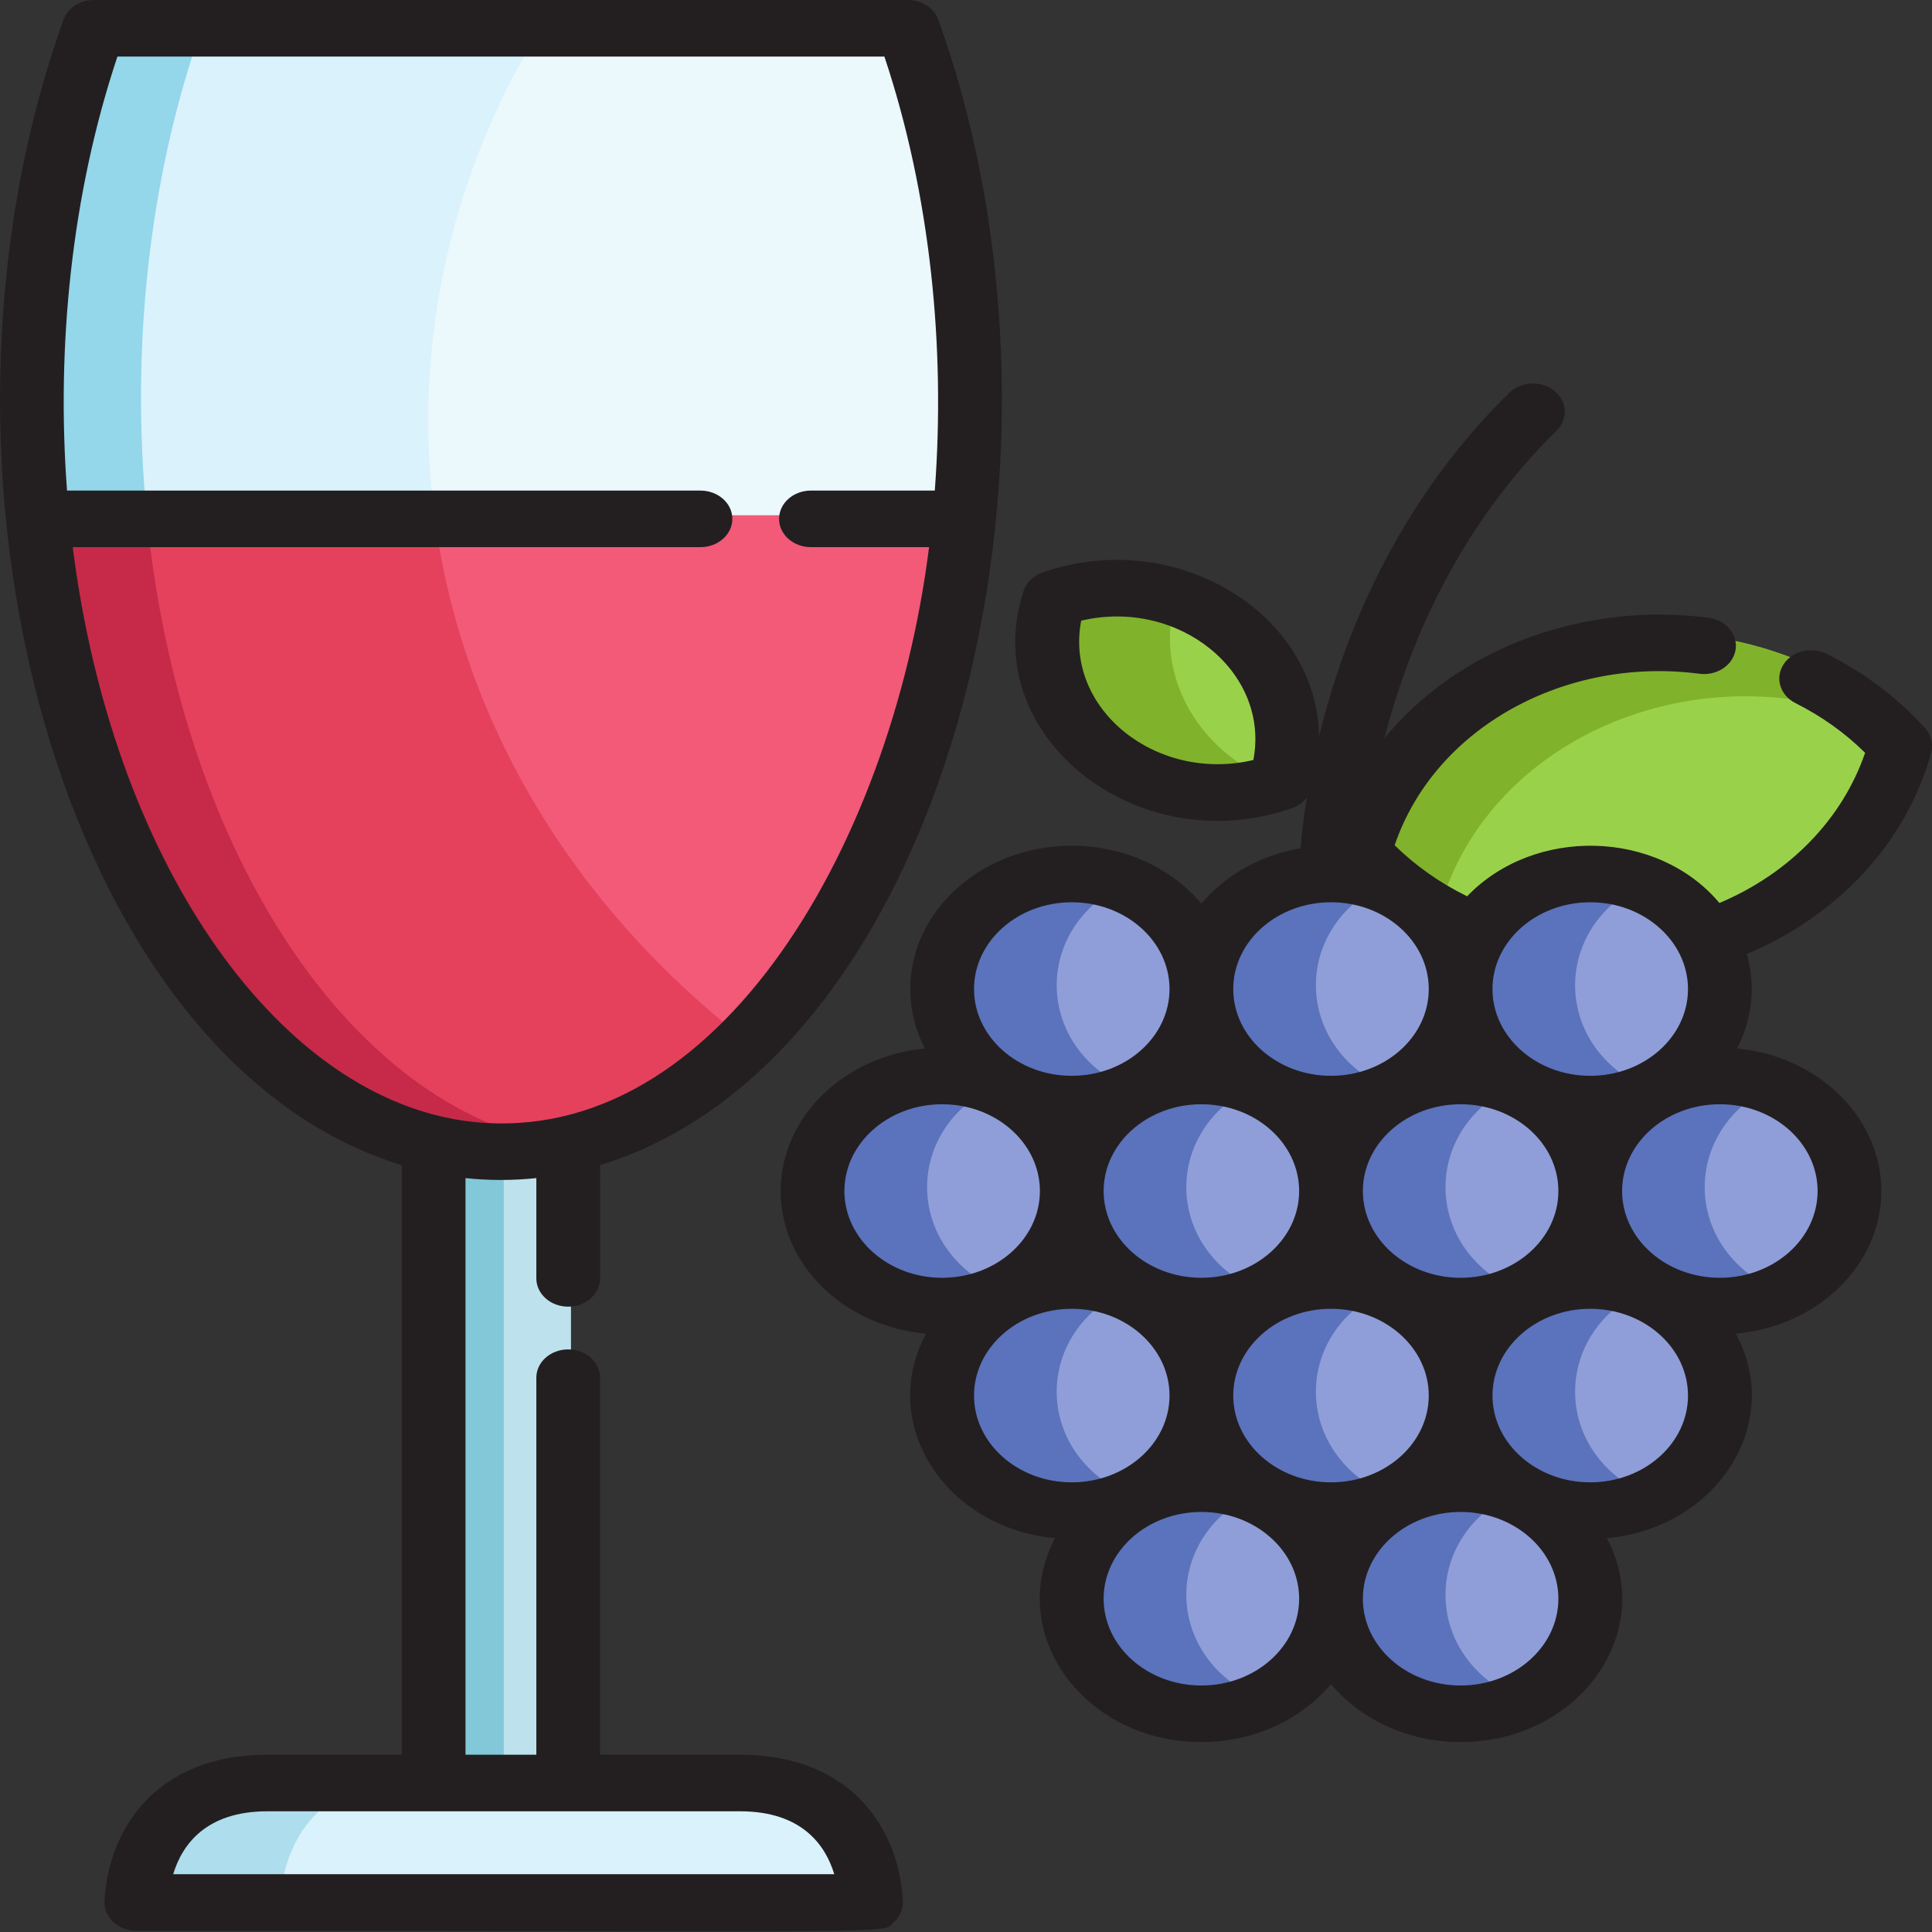 <?xml version="1.0" encoding="UTF-8" standalone="no"?>
<!-- icon666.com - MILLIONS vector ICONS FREE -->

<svg
   version="1.1"
   id="Layer_1"
   x="0px"
   y="0px"
   viewBox="0 0 336 336"
   xml:space="preserve"
   sodipodi:docname="wine.svg"
   width="336"
   height="336"
   inkscape:version="1.3.1 (9b9bdc1480, 2023-11-25, custom)"
   xmlns:inkscape="http://www.inkscape.org/namespaces/inkscape"
   xmlns:sodipodi="http://sodipodi.sourceforge.net/DTD/sodipodi-0.dtd"
   xmlns="http://www.w3.org/2000/svg"
   xmlns:svg="http://www.w3.org/2000/svg"><rect x="0" y="0" width="336" height="336" fill="#333333" stroke="none"/><defs
     id="defs39" /><sodipodi:namedview
     id="namedview39"
     pagecolor="#ffffff"
     bordercolor="#000000"
     borderopacity="0.25"
     inkscape:showpageshadow="2"
     inkscape:pageopacity="0.0"
     inkscape:pagecheckerboard="0"
     inkscape:deskcolor="#d1d1d1"
     inkscape:zoom="1.5781281"
     inkscape:cx="227.16787"
     inkscape:cy="141.94031"
     inkscape:window-width="1920"
     inkscape:window-height="1011"
     inkscape:window-x="0"
     inkscape:window-y="32"
     inkscape:window-maximized="1"
     inkscape:current-layer="Layer_1" /><path
     style="fill:#d9f2fc;stroke-width:0.696"
     d="M 154.558,4.287 H 20.645 c -2.288,0 -4.304,1.335 -4.956,3.282 C 7.171,32.981 4.007,62.996 7.346,92.627 H 167.857 c 3.35,-29.76 0.141,-59.745 -8.344,-85.057 -0.651,-1.947 -2.667,-3.282 -4.955,-3.282 z"
     id="path1" /><path
     style="fill:#ebf8fc;stroke-width:0.696"
     d="M 154.558,4.287 H 94.369 C 77.162,32.025 71.429,63.058 75.968,92.627 h 91.89 c 3.35,-29.76 0.141,-59.745 -8.344,-85.057 -0.652,-1.948 -2.668,-3.283 -4.956,-3.283 z"
     id="path2" /><path
     style="fill:#94d6ea;stroke-width:0.696"
     d="m 25.504,89.626 h 0.015 C 22.605,59.87 26.23,31.217 34.158,7.569 34.81,5.622 36.825,4.287 39.114,4.287 H 20.645 c -2.288,0 -4.304,1.335 -4.956,3.282 C 7.593,31.721 4.191,60.37 7.05,89.626 v 0 c 0.098,1 0.183,2.006 0.296,3 2.312,0 16.155,0 18.468,0 7.39e-4,6.56e-4 -0.294,-2.844 -0.31,-3 z"
     id="path3" /><path
     style="fill:#9ad14b;stroke-width:0.696"
     d="m 215.64,107.604 c -13.964,-11.31 -32.601,-6.425 -33.248,-4.438 -7.271,22.213 17.436,41.757 41.274,33.433 1.994,-0.696 6.218,-17.454 -8.027,-28.996 z"
     id="path4" /><path
     style="fill:#81b22b;stroke-width:0.696"
     d="m 204.729,103.167 c 0.185,-0.568 0.589,-0.752 1.126,-0.935 -7.195,-2.46 -15.276,-2.473 -22.585,0.081 -0.426,0.148 -0.751,0.464 -0.878,0.854 -7.223,22.066 17.164,41.637 41.027,33.515 -14.789,-5.054 -23.318,-19.371 -18.69,-33.515 z"
     id="path5" /><path
     style="fill:#9ad14b;stroke-width:0.696"
     d="m 277.101,111.05 c -20.672,4.065 -36.629,17.95 -41.644,36.238 -0.108,0.395 -0.004,0.812 0.282,1.131 5.573,6.191 12.861,11.148 21.076,14.332 0.692,0.268 1.502,0.029 1.875,-0.555 8.313,-12.997 29.734,-12.57 37.232,0.984 0.335,0.606 1.131,0.884 1.831,0.654 17.297,-5.607 30.232,-18.47 34.601,-34.407 0.106,-0.387 0.008,-0.795 -0.265,-1.11 -13.028,-15.069 -36.719,-20.839 -54.989,-17.267 z"
     id="path6" /><path
     style="fill:#81b22b;stroke-width:0.696"
     d="m 250.274,158.441 c 8.655,-31.568 48.736,-47.345 81.476,-30.506 -13.19,-14.718 -36.272,-20.477 -54.648,-16.885 -20.672,4.065 -36.629,17.95 -41.644,36.238 -0.108,0.395 -0.004,0.812 0.282,1.131 4.248,4.718 9.493,8.716 15.384,11.763 -0.552,-0.593 -1.055,-0.991 -0.85,-1.742 z"
     id="path7" /><path
     style="fill:#bee2ed;stroke-width:0.696"
     d="m 75.903,196.524 v 115.236 h 23.398 c 0,-5.315 0,-111.695 0,-115.236 -7.553,1.806 -15.556,1.879 -23.398,0 z"
     id="path8" /><g
     id="g10"
     transform="matrix(0.739,0,0,0.656,-21.172,0)"><path
       style="fill:#82c8d8"
       d="m 147.2,301.581 c -5.304,0 -10.791,-0.756 -15.832,-2.116 V 475.063 H 147.2 Z"
       id="path9" /><path
       style="fill:#82c8d8"
       d="m 163.032,301.581 v -2.116 c -2.653,0.715 -5.245,1.22 -7.916,1.583 2.882,0.373 5.505,0.533 7.916,0.533 z"
       id="path10" /></g><path
     style="fill:#e5415c;stroke-width:0.696"
     d="M 122.302,89.626 H 7.036 c 6.127,62.375 39.864,110.086 80.566,110.086 40.703,0 74.44,-47.711 80.566,-110.086 h -26.66"
     id="path11" /><path
     style="fill:#c62a48;stroke-width:0.696"
     d="M 96.83,198.883 C 60.986,192.415 32.181,148.774 25.821,92.626 h -0.007 c 0,0 -0.295,-2.844 -0.31,-3 -2.311,0 -16.155,0 -18.468,0 3.844,39.177 23.049,93.877 63.995,107.388 8.55,2.807 17.261,3.411 25.8,1.869 z"
     id="path12" /><path
     style="fill:#f25a78;stroke-width:0.696"
     d="m 75.552,89.626 c 4.698,36.328 24.724,68.515 54.201,91.321 20.156,-19.51 34.611,-52.585 38.416,-91.321 -4.021,0 -88.531,0 -92.617,0 z"
     id="path13" /><g
     id="g24"
     transform="matrix(0.739,0,0,0.656,-21.172,0)"><circle
       style="fill:#8f9ed8"
       cx="342.528"
       cy="261.205"
       r="30.5"
       id="circle13" /><circle
       style="fill:#8f9ed8"
       cx="434.019"
       cy="314.744"
       r="30.499"
       id="circle14" /><circle
       style="fill:#8f9ed8"
       cx="251.027"
       cy="314.744"
       r="30.5"
       id="circle15" /><circle
       style="fill:#8f9ed8"
       cx="373.021"
       cy="314.744"
       r="30.5"
       id="circle16" /><circle
       style="fill:#8f9ed8"
       cx="312.024"
       cy="314.744"
       r="30.499"
       id="circle17" /><circle
       style="fill:#8f9ed8"
       cx="373.021"
       cy="422.821"
       r="30.5"
       id="circle18" /><circle
       style="fill:#8f9ed8"
       cx="312.024"
       cy="422.821"
       r="30.499"
       id="circle19" /><circle
       style="fill:#8f9ed8"
       cx="281.521"
       cy="261.205"
       r="30.499"
       id="circle20" /><circle
       style="fill:#8f9ed8"
       cx="342.528"
       cy="368.962"
       r="30.5"
       id="circle21" /><circle
       style="fill:#8f9ed8"
       cx="403.525"
       cy="368.962"
       r="30.499"
       id="circle22" /><circle
       style="fill:#8f9ed8"
       cx="281.521"
       cy="368.962"
       r="30.499"
       id="circle23" /><circle
       style="fill:#8f9ed8"
       cx="403.525"
       cy="261.205"
       r="30.499"
       id="circle24" /></g><g
     id="g35"
     transform="matrix(0.739,0,0,0.656,-21.172,0)"><path
       style="fill:#5b72bc"
       d="m 355.661,233.674 c -20.161,-9.635 -43.637,5.085 -43.637,27.531 0,16.843 13.656,30.499 30.499,30.499 4.705,0 9.16,-1.067 13.138,-2.968 -23.093,-11.043 -23.13,-44.005 0,-55.062 z"
       id="path24" /><path
       style="fill:#5b72bc"
       d="m 447.158,287.215 c -20.159,-9.637 -43.636,5.085 -43.636,27.531 0,22.436 23.468,37.169 43.636,27.529 -23.093,-11.04 -23.128,-44.001 0,-55.06 z"
       id="path25" /><path
       style="fill:#5b72bc"
       d="m 264.164,287.215 c -20.161,-9.636 -43.636,5.085 -43.636,27.531 0,22.438 23.468,37.168 43.636,27.529 -23.093,-11.039 -23.13,-44.001 0,-55.06 z"
       id="path26" /><path
       style="fill:#5b72bc"
       d="m 386.16,287.215 c -20.159,-9.637 -43.637,5.085 -43.637,27.531 0,22.436 23.47,37.169 43.637,27.529 -23.095,-11.04 -23.129,-44.001 0,-55.06 z"
       id="path27" /><path
       style="fill:#5b72bc"
       d="m 325.163,287.215 c -20.164,-9.635 -43.636,5.085 -43.636,27.531 0,22.438 23.467,37.166 43.636,27.529 -23.094,-11.039 -23.131,-44.001 0,-55.06 z"
       id="path28" /><path
       style="fill:#5b72bc"
       d="m 386.16,395.289 c -20.155,-9.639 -43.637,5.083 -43.637,27.53 0,22.436 23.47,37.169 43.637,27.529 -23.095,-11.042 -23.129,-44.003 0,-55.059 z"
       id="path29" /><path
       style="fill:#5b72bc"
       d="m 325.163,395.289 c -20.159,-9.637 -43.636,5.083 -43.636,27.53 0,22.438 23.467,37.166 43.636,27.529 -23.092,-11.041 -23.131,-44.002 0,-55.059 z"
       id="path30" /><path
       style="fill:#5b72bc"
       d="m 294.664,233.674 c -20.161,-9.635 -43.637,5.085 -43.637,27.531 0,22.442 23.476,37.169 43.637,27.529 -23.096,-11.041 -23.13,-43.999 0,-55.06 z"
       id="path31" /><path
       style="fill:#5b72bc"
       d="m 355.661,341.435 c -20.161,-9.635 -43.637,5.084 -43.637,27.53 0,22.443 23.474,37.168 43.637,27.531 -23.094,-11.042 -23.13,-44.003 0,-55.061 z"
       id="path32" /><path
       style="fill:#5b72bc"
       d="m 416.66,341.435 c -20.16,-9.637 -43.636,5.084 -43.636,27.53 0,22.443 23.473,37.17 43.636,27.531 -23.136,-11.063 -23.086,-44.024 0,-55.061 z"
       id="path33" /><path
       style="fill:#5b72bc"
       d="m 294.664,341.435 c -20.16,-9.635 -43.637,5.084 -43.637,27.53 0,22.438 23.468,37.17 43.637,27.531 -23.094,-11.044 -23.131,-44.001 0,-55.061 z"
       id="path34" /><path
       style="fill:#5b72bc"
       d="m 416.66,233.674 c -20.161,-9.637 -43.636,5.085 -43.636,27.531 0,22.443 23.477,37.171 43.636,27.529 -23.131,-11.057 -23.091,-44.019 0,-55.06 z"
       id="path35" /></g><path
     style="fill:#d9f2fc;stroke-width:0.696"
     d="m 129.173,309.531 c -10.158,0 -75.473,0 -82.161,0 -20.742,0 -22.63,17.263 -22.798,20.779 H 151.971 c -0.17,-3.516 -2.059,-20.779 -22.798,-20.779 z"
     id="path36" /><path
     style="fill:#aedeed;stroke-width:0.696"
     d="m 71.565,309.531 c -11.268,0 -12.946,0 -24.552,0 -20.742,0 -22.63,17.263 -22.798,20.779 h 24.552 c 0.169,-3.516 2.055,-20.779 22.798,-20.779 z"
     id="path37" /><g
     id="g39"
     transform="matrix(0.739,0,0,0.656,-21.172,0)"><path
       style="fill:#231f20"
       d="m 483.135,199.516 c 0.55,-2.257 0.021,-4.641 -1.429,-6.455 -6.4,-8.007 -14.181,-14.639 -23.126,-19.711 -3.6,-2.041 -8.179,-0.777 -10.222,2.824 -2.043,3.603 -0.778,8.179 2.824,10.222 6.187,3.508 11.688,7.931 16.394,13.177 -5.352,17.588 -17.793,31.995 -34.283,39.817 -14.575,-19.54 -43.608,-20.305 -59.371,-1.771 -6.4,-3.533 -12.189,-8.127 -17.063,-13.546 9.533,-31.415 40.38,-50.065 71.718,-45.456 4.081,0.603 7.906,-2.229 8.51,-6.327 0.604,-4.097 -2.229,-7.907 -6.327,-8.51 -28.662,-4.222 -58.502,7.475 -76.309,31.915 5.481,-23.838 16.867,-55.377 40.51,-81.504 2.778,-3.07 2.541,-7.813 -0.529,-10.592 -3.07,-2.778 -7.811,-2.541 -10.592,0.529 -26.907,29.736 -39.176,65.182 -44.771,91.16 -0.444,-32.907 -33.96,-55.753 -65.073,-43.516 -2.162,0.851 -3.808,2.654 -4.456,4.885 -11.096,38.179 26.594,71.987 63.157,57.605 1.442,-0.567 2.645,-1.564 3.485,-2.822 -0.776,5.467 -1.217,10.036 -1.468,13.449 -9.507,1.822 -17.767,7.189 -23.339,14.678 -6.933,-9.317 -18.023,-15.365 -30.503,-15.365 -20.955,0 -38.002,17.047 -38.002,38.002 0,5.623 1.237,10.96 3.438,15.766 -19.052,2.034 -33.942,18.199 -33.942,37.782 0,19.683 15.043,35.915 34.235,37.813 -11.402,23.71 4.361,51.534 30.344,54.214 -11.785,25.16 6.736,54.063 34.429,54.063 12.479,0 23.571,-6.048 30.504,-15.365 6.933,9.317 18.024,15.365 30.504,15.365 27.678,0 46.221,-28.886 34.43,-54.063 25.957,-2.676 41.756,-30.479 30.343,-54.214 19.193,-1.898 34.235,-18.13 34.235,-37.813 0,-19.583 -14.89,-35.749 -33.942,-37.782 3.707,-8.094 4.33,-16.933 2.29,-25.04 21.664,-10.276 37.644,-29.779 43.397,-53.414 z m -159.527,1.973 c -22.864,6.057 -44.507,-13.564 -40.515,-36.941 22.934,-6.069 44.493,13.632 40.515,36.941 z m 77.865,37.76 c 13.294,-0.826 24.419,9.803 24.419,22.957 0,12.685 -10.319,23.005 -23.004,23.005 -12.685,0 -23.005,-10.32 -23.005,-23.005 0.001,-12.18 9.552,-22.228 21.59,-22.957 z m -59.592,153.736 c -12.685,0 -23.005,-10.32 -23.005,-23.005 0,-12.685 10.32,-23.005 23.005,-23.005 12.685,0 23.006,10.32 23.006,23.005 0,12.685 -10.32,23.005 -23.006,23.005 z M 311.377,292.749 c 12.685,0 23.005,10.32 23.005,23.005 0,12.685 -10.32,23.004 -23.005,23.004 -12.685,0 -23.004,-10.319 -23.004,-23.004 0,-12.685 10.32,-23.005 23.004,-23.005 z m 61.009,46.009 c -12.685,0 -23.006,-10.319 -23.006,-23.004 0,-12.685 10.32,-23.005 23.006,-23.005 12.685,0 23.005,10.32 23.005,23.005 0,12.685 -10.321,23.004 -23.005,23.004 z m -30.505,-99.557 c 12.685,0 23.006,10.32 23.006,23.005 0,12.685 -10.32,23.005 -23.006,23.005 -12.685,0 -23.005,-10.32 -23.005,-23.005 0,-12.686 10.321,-23.005 23.005,-23.005 z m -61.005,0 c 12.685,0 23.004,10.32 23.004,23.005 0,12.685 -10.319,23.005 -23.004,23.005 -12.685,0 -23.005,-10.32 -23.005,-23.005 0,-12.686 10.32,-23.005 23.005,-23.005 z m -53.509,76.552 c 0,-12.685 10.32,-23.005 23.005,-23.005 12.685,0 23.005,10.32 23.005,23.005 0,12.685 -10.32,23.004 -23.005,23.004 -12.685,10e-4 -23.005,-10.318 -23.005,-23.004 z m 30.504,54.228 c 0,-12.685 10.32,-23.005 23.005,-23.005 12.685,0 23.004,10.32 23.004,23.005 0,12.685 -10.319,23.005 -23.004,23.005 -12.685,0 -23.005,-10.321 -23.005,-23.005 z m 53.506,76.864 c -12.685,0 -23.004,-10.319 -23.004,-23.004 0,-12.685 10.319,-23.005 23.004,-23.005 12.685,0 23.005,10.32 23.005,23.005 10e-4,12.685 -10.319,23.004 -23.005,23.004 z m 61.009,0 c -12.685,0 -23.006,-10.319 -23.006,-23.004 0,-12.685 10.32,-23.005 23.006,-23.005 12.685,0 23.005,10.32 23.005,23.005 0,12.685 -10.321,23.004 -23.005,23.004 z m 30.503,-53.86 c -12.685,0 -23.005,-10.32 -23.005,-23.005 0,-12.685 10.32,-23.005 23.005,-23.005 12.685,0 23.004,10.32 23.004,23.005 0,12.685 -10.319,23.005 -23.004,23.005 z m 53.507,-77.232 c 0,12.685 -10.32,23.004 -23.005,23.004 -12.685,0 -23.004,-10.319 -23.004,-23.004 0,-12.685 10.319,-23.005 23.004,-23.005 12.685,0 23.005,10.321 23.005,23.005 z"
       id="path38" /><path
       style="fill:#231f20"
       d="M 202.795,465.196 H 169.864 V 365.24 c 0,-4.142 -3.356,-7.498 -7.498,-7.498 -4.142,0 -7.498,3.356 -7.498,7.498 v 99.956 H 138.197 V 312.328 c 5.421,0.65 11.107,0.667 16.671,0 v 26.585 c 0,4.142 3.356,7.498 7.498,7.498 4.142,0 7.498,-3.356 7.498,-7.498 V 308.886 C 250.072,281.37 287.536,124.63 249.464,5.221 248.472,2.111 245.583,0 242.319,0 H 50.742 c -3.264,0 -6.153,2.111 -7.144,5.221 -38.03,119.265 -0.605,276.15 79.6,303.666 V 465.196 H 91.594 c -27.077,0 -37.581,20.927 -38.349,38.845 -0.183,4.26 3.226,7.819 7.491,7.819 186.304,0 175.163,0.991 178.327,-2.312 1.414,-1.477 2.165,-3.466 2.077,-5.509 -0.766,-17.917 -11.268,-38.843 -38.345,-38.843 z M 56.281,14.997 H 236.78 c 10.879,36.731 14.384,77.167 11.861,115.062 H 219.49 c -4.142,0 -7.498,3.356 -7.498,7.498 0,4.142 3.356,7.498 7.498,7.498 h 27.803 C 238.19,226.437 195.562,306.601 137.427,297.059 92.87,289.506 54.954,227.172 45.77,145.055 h 147.726 c 4.142,0 7.498,-3.356 7.498,-7.498 0,-4.142 -3.356,-7.498 -7.498,-7.498 H 44.422 C 41.895,92.119 45.416,51.688 56.281,14.997 Z m 13.124,481.867 c 2.084,-7.736 7.641,-16.671 22.188,-16.671 21.29,0 89.109,0 111.202,0 14.546,0 20.103,8.934 22.186,16.671 z"
       id="path39" /></g></svg>
